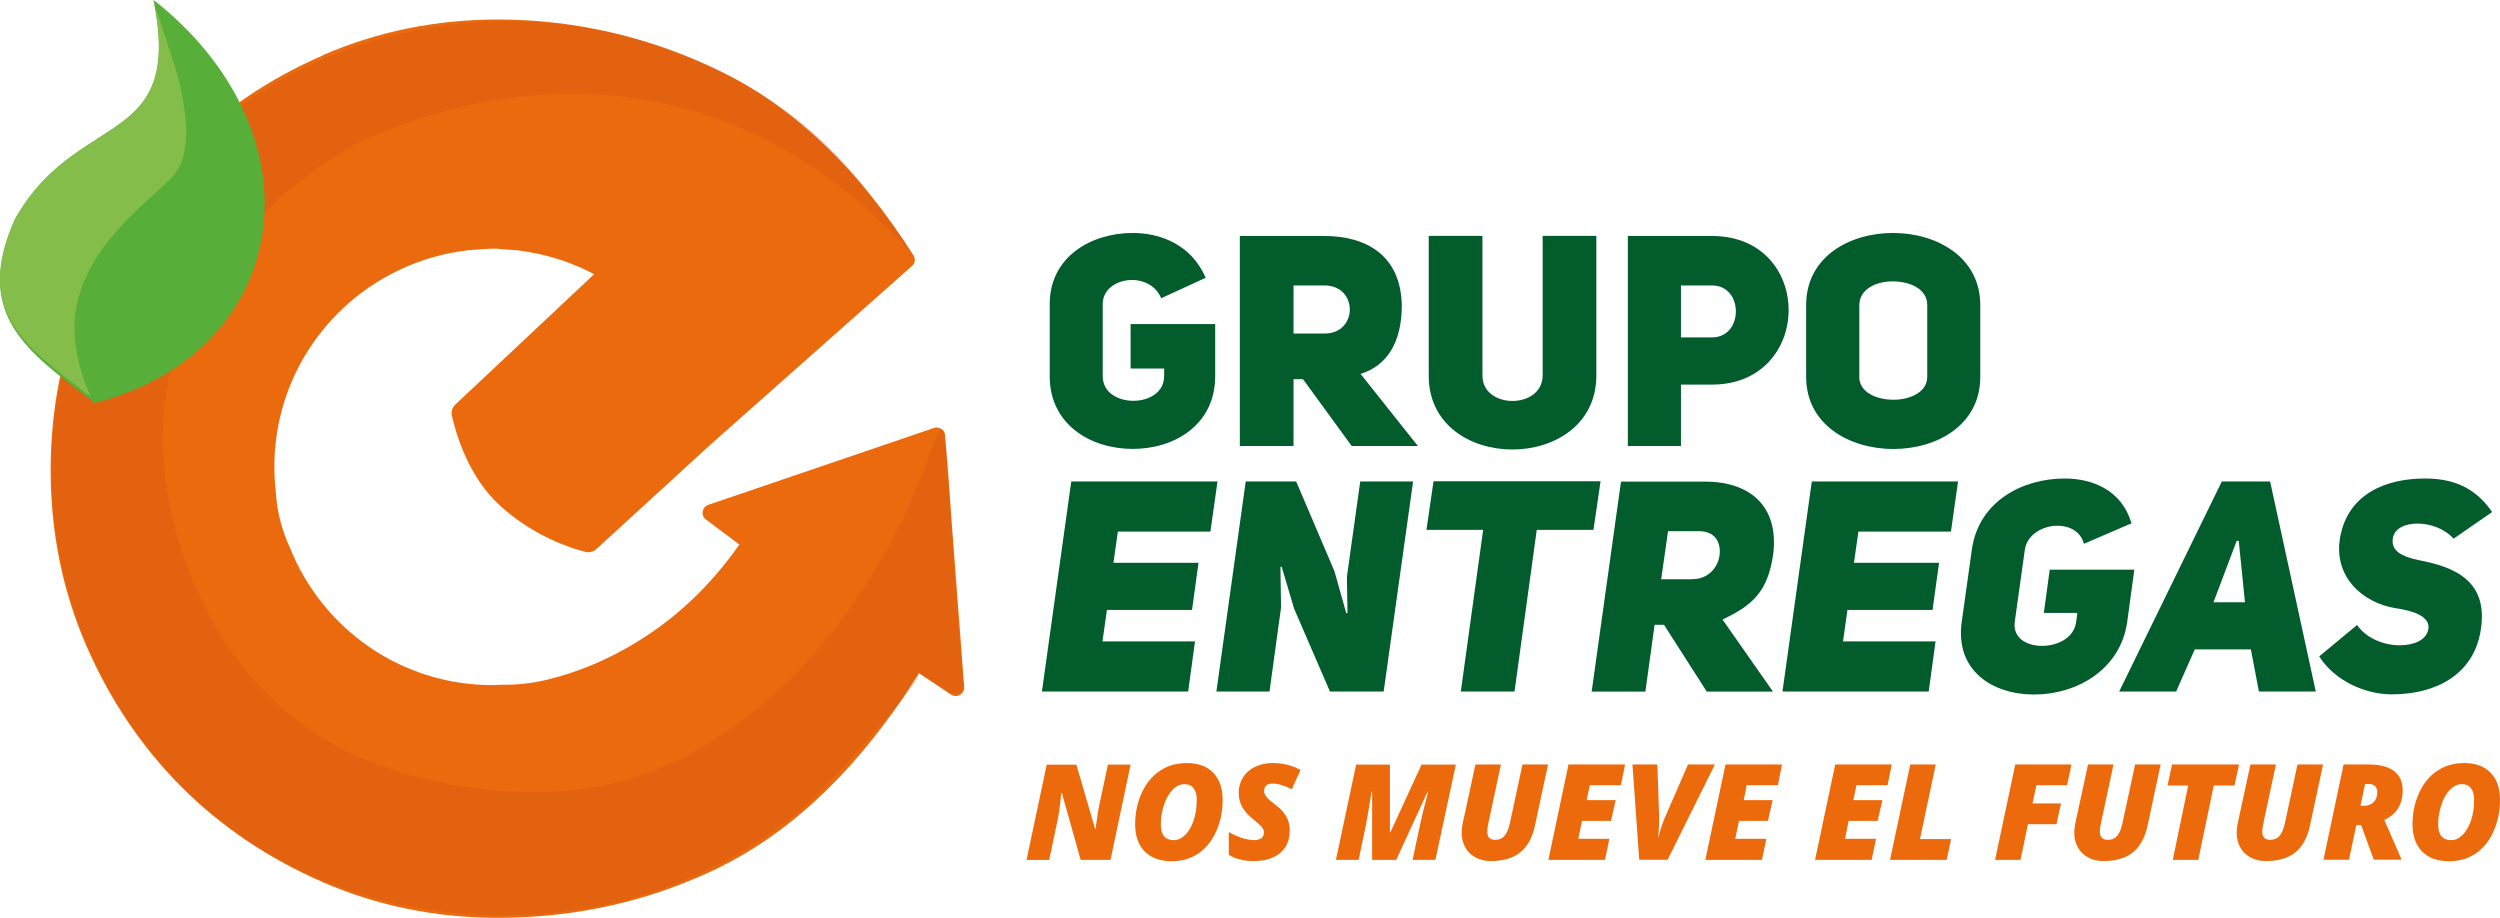 <?xml version="1.0" encoding="UTF-8"?>
<svg id="Layer_2" data-name="Layer 2" xmlns="http://www.w3.org/2000/svg" viewBox="0 0 292.32 107.31">
  <defs>
    <style>
      .cls-1 {
        fill: #ec6a0b;
      }

      .cls-2 {
        fill: #c85217;
        opacity: .3;
      }

      .cls-3 {
        fill: #85bd4b;
      }

      .cls-4 {
        fill: #ec6a0e;
      }

      .cls-5 {
        fill: #025c2b;
      }

      .cls-6 {
        fill: none;
      }

      .cls-7 {
        fill: #57af39;
      }
    </style>
  </defs>
  <g id="Pantalla_5" data-name="Pantalla 5">
    <g id="GrupoLogoColor">
      <g>
        <path class="cls-5" d="m135.77,34.87c-1.35-3.3-6.83-2.53-6.83.69v8.43c0,3.85,7.18,3.82,7.18,0v-.9h-3.92v-5.2h9.89v6.1c0,5.65-4.72,8.5-9.64,8.5s-9.71-2.84-9.71-8.5v-8.43c0-5.55,4.86-8.32,9.71-8.32,3.19,0,6.83,1.32,8.53,5.24l-5.2,2.39Z"/>
        <path class="cls-5" d="m152.36,44.34h-1.11v7.81h-6.28v-24.56h9.82c5.07,0,8.98,2.33,9.12,8.08,0,4.54-1.84,7.11-4.82,8.05l6.7,8.43h-7.74l-5.69-7.81Zm2.53-5.34c3.92,0,3.92-5.62,0-5.62h-3.64v5.62h3.64Z"/>
        <path class="cls-5" d="m173.34,43.92c0,3.95,7.01,3.95,7.04,0v-16.34h6.28v16.34c-.03,11.52-19.63,11.52-19.6,0v-16.34h6.28v16.34Z"/>
        <path class="cls-5" d="m190.34,27.59h9.82c6,0,8.98,4.34,8.98,8.67s-3.02,8.71-8.95,8.71h-3.64v7.18h-6.21v-24.56Zm9.82,11.86c3.75.03,3.75-6.11,0-6.07h-3.61v6.07h3.61Z"/>
        <path class="cls-5" d="m211.19,35.67c0-5.65,5.07-8.43,10.16-8.43s10.2,2.81,10.2,8.43v8.4c0,5.62-5.06,8.43-10.16,8.43s-10.2-2.81-10.2-8.43v-8.4Zm6.21,8.4c0,1.8,2.01,2.67,3.99,2.67s3.96-.9,3.96-2.67v-8.4c0-1.91-2.05-2.77-4.06-2.77s-3.88.97-3.88,2.77v8.4Z"/>
        <polygon class="cls-5" points="130.19 65.81 140.14 65.81 139.38 71.32 129.43 71.32 128.91 75 139.73 75 138.93 80.86 121.83 80.86 125.26 56.3 142.36 56.3 141.53 62.16 130.71 62.16 130.19 65.81"/>
        <polygon class="cls-5" points="145.66 56.3 151.56 56.3 156.03 66.78 157.42 71.71 157.56 71.67 157.49 67.44 159.05 56.3 165.23 56.3 161.79 80.86 155.51 80.86 151.32 71.18 149.86 66.26 149.72 66.29 149.79 71.05 148.44 80.86 142.23 80.86 145.66 56.3"/>
        <polygon class="cls-5" points="179.69 61.96 177.09 80.86 170.81 80.86 173.42 61.96 166.79 61.96 167.62 56.27 187.15 56.27 186.32 61.96 179.69 61.96"/>
        <path class="cls-5" d="m194.58,73.06h-1.11l-1.08,7.81h-6.28l3.43-24.56h9.82c5.07,0,8.67,2.71,7.98,8.46-.63,4.54-2.57,6.07-5.93,7.67l5.9,8.43h-7.74l-5-7.81Zm3.3-5.34c1.91,0,3.02-1.42,3.19-2.84.17-1.49-.56-2.77-2.39-2.77h-3.64l-.8,5.62h3.64Z"/>
        <polygon class="cls-5" points="216.78 65.81 226.73 65.81 225.97 71.32 216.02 71.32 215.5 75 226.32 75 225.52 80.86 208.42 80.86 211.85 56.3 228.95 56.3 228.12 62.16 217.3 62.16 216.78 65.81"/>
        <path class="cls-5" d="m243.67,63.59c-.38-1.46-1.7-2.12-3.09-2.12-1.73,0-3.57,1.04-3.82,2.81l-1.18,8.43c-.24,1.87,1.35,2.81,3.19,2.81s3.75-.94,3.99-2.81l.14-1.04h-3.92l.69-5.06h9.89l-.83,6.1c-.8,5.65-5.97,8.5-10.89,8.5s-9.26-2.84-8.46-8.5l1.18-8.43c.8-5.73,6-8.33,10.86-8.33,3.19,0,6.66,1.32,7.81,5.24l-5.55,2.39Z"/>
        <path class="cls-5" d="m270.79,80.86h-6.66l-.94-4.93h-6.56l-2.18,4.93h-6.66l12-24.56h5.65l5.34,24.56Zm-8.29-10.44l-.73-7.18h-.24l-2.71,7.18h3.68Z"/>
        <path class="cls-5" d="m275.62,73.09c1.08,1.56,3.12,2.36,4.96,2.36,1.66,0,3.12-.59,3.36-1.87.28-1.53-1.87-2.19-3.85-2.47-3.85-.62-7.32-3.71-6.45-8.36.94-5.03,5.38-6.8,9.89-6.8,2.98,0,5.76.83,7.87,3.92l-4.51,3.12c-1.04-1.18-2.67-1.73-4.09-1.77-1.56-.03-2.88.56-3.02,1.8-.17,1.42,1.07,2.05,2.95,2.46,4.27.8,8.43,2.43,7.28,8.53-.9,4.79-5.06,7.18-10.37,7.18-2.95,0-6.59-1.49-8.46-4.44l4.44-3.68Z"/>
        <path class="cls-1" d="m129.83,100.54h-3.47l-2.2-7.83h-.06c-.15,1.48-.29,2.54-.44,3.19l-.98,4.65h-2.65l2.36-11.14h3.47l2.18,7.49h.07c.15-1.2.29-2.14.44-2.83l1-4.67h2.65l-2.35,11.14Z"/>
        <path class="cls-1" d="m138.78,89.22c1.32,0,2.35.38,3.08,1.13.73.76,1.1,1.81,1.1,3.16s-.25,2.59-.76,3.71c-.51,1.12-1.2,1.98-2.09,2.58-.89.6-1.92.9-3.09.9-1.37,0-2.42-.38-3.17-1.14-.74-.76-1.12-1.81-1.12-3.16s.26-2.58.78-3.71c.52-1.13,1.24-1.99,2.14-2.58.9-.59,1.94-.89,3.12-.89m1.17,4.32c0-.58-.12-1.03-.37-1.36-.24-.33-.6-.49-1.06-.49-.5,0-.97.21-1.39.64-.42.43-.76,1.01-1.01,1.76-.25.75-.38,1.51-.38,2.3,0,1.23.51,1.85,1.52,1.85.48,0,.93-.21,1.35-.63.41-.42.74-.99.98-1.71.24-.72.35-1.5.35-2.35"/>
        <path class="cls-1" d="m150.8,97.11c0,1.13-.37,2.01-1.12,2.63-.75.63-1.79.94-3.12.94-.56,0-1.09-.06-1.59-.19-.5-.12-.93-.31-1.29-.54v-2.67c.43.27.92.49,1.47.68.55.18,1.05.27,1.5.27.38,0,.66-.08.85-.23.19-.16.29-.38.29-.67,0-.14-.03-.27-.09-.38-.06-.12-.15-.24-.26-.36-.11-.12-.41-.38-.9-.79-.6-.48-1.03-.97-1.3-1.46-.27-.5-.4-1.04-.4-1.64,0-.67.17-1.26.5-1.8.33-.53.8-.94,1.41-1.24.61-.29,1.29-.44,2.04-.44,1.21,0,2.31.27,3.28.81l-1.03,2.26c-.87-.45-1.61-.67-2.22-.67-.33,0-.58.07-.75.21-.18.14-.26.35-.26.63,0,.25.08.48.26.7.17.22.49.51.97.87.6.44,1.05.91,1.33,1.39.29.49.44,1.05.44,1.68"/>
        <path class="cls-1" d="m160.44,100.54v-7.99h-.06c-.34,2.12-.56,3.42-.66,3.9l-.86,4.09h-2.65l2.36-11.14h3.95v7.91h.06l3.64-7.91h4.01l-2.39,11.14h-2.67l.89-4.18c.25-1.16.53-2.27.82-3.32l.11-.49h-.06l-3.67,7.99h-2.82Z"/>
        <path class="cls-1" d="m181.01,89.39l-1.52,7.1c-.3,1.43-.87,2.48-1.72,3.17-.84.68-1.99,1.02-3.44,1.02-.68,0-1.28-.14-1.8-.42-.52-.28-.92-.67-1.2-1.18-.28-.5-.42-1.06-.42-1.68,0-.33.03-.65.09-.98l1.52-7.03h2.98l-1.49,6.96c-.07.35-.11.64-.11.88,0,.64.31.97.92.97.48,0,.85-.16,1.12-.49.27-.33.48-.83.62-1.51l1.46-6.81h2.98Z"/>
        <polygon class="cls-1" points="187.67 100.54 181.05 100.54 183.4 89.39 190.02 89.39 189.53 91.81 185.89 91.81 185.53 93.56 188.92 93.56 188.37 95.98 184.98 95.98 184.55 98.08 188.18 98.08 187.67 100.54"/>
        <path class="cls-1" d="m197.36,89.39h3.16l-5.53,11.14h-3.32l-.79-11.14h2.91l.21,6.11v.39c0,.73-.04,1.38-.12,1.95h.06c.07-.32.18-.73.34-1.2.15-.48.3-.85.42-1.11l2.67-6.13Z"/>
        <polygon class="cls-1" points="206.02 100.54 199.4 100.54 201.76 89.39 208.37 89.39 207.88 91.81 204.24 91.81 203.89 93.56 207.27 93.56 206.72 95.98 203.34 95.98 202.9 98.08 206.54 98.08 206.02 100.54"/>
        <polygon class="cls-1" points="218.85 100.54 212.23 100.54 214.59 89.39 221.2 89.39 220.71 91.81 217.07 91.81 216.71 93.56 220.1 93.56 219.55 95.98 216.16 95.98 215.73 98.08 219.36 98.08 218.85 100.54"/>
        <polygon class="cls-1" points="221 100.54 223.36 89.39 226.34 89.39 224.5 98.11 228.14 98.11 227.62 100.54 221 100.54"/>
        <polygon class="cls-1" points="236.26 100.54 233.28 100.54 235.64 89.39 242.21 89.39 241.7 91.81 238.11 91.81 237.66 93.94 240.99 93.94 240.46 96.37 237.12 96.37 236.26 100.54"/>
        <path class="cls-1" d="m252.64,89.39l-1.52,7.1c-.3,1.43-.87,2.48-1.72,3.17-.84.68-1.99,1.02-3.44,1.02-.68,0-1.28-.14-1.8-.42s-.92-.67-1.2-1.18c-.28-.5-.42-1.06-.42-1.68,0-.33.03-.65.09-.98l1.52-7.03h2.98l-1.49,6.96c-.07.35-.11.64-.11.88,0,.64.31.97.92.97.48,0,.85-.16,1.12-.49.27-.33.48-.83.62-1.51l1.46-6.81h2.98Z"/>
        <polygon class="cls-1" points="257.04 100.54 254.06 100.54 255.86 91.85 253.45 91.85 253.97 89.39 261.81 89.39 261.27 91.85 258.85 91.85 257.04 100.54"/>
        <path class="cls-1" d="m271.63,89.39l-1.52,7.1c-.3,1.43-.87,2.48-1.72,3.17-.84.68-1.99,1.02-3.44,1.02-.68,0-1.28-.14-1.8-.42s-.92-.67-1.2-1.18c-.28-.5-.42-1.06-.42-1.68,0-.33.03-.65.09-.98l1.52-7.03h2.98l-1.49,6.96c-.07.35-.11.64-.11.88,0,.64.31.97.92.97.48,0,.85-.16,1.12-.49.27-.33.48-.83.62-1.51l1.46-6.81h2.98Z"/>
        <path class="cls-1" d="m275.52,96.48l-.86,4.05h-2.98l2.35-11.14h2.95c1.28,0,2.26.25,2.94.76s1.02,1.27,1.02,2.29c0,.79-.18,1.48-.54,2.07-.36.59-.9,1.04-1.61,1.35l1.71,3.93.31.73h-3.25l-1.48-4.05h-.56Zm.48-2.26h.39c.48,0,.87-.14,1.15-.42.28-.28.43-.66.43-1.16,0-.31-.09-.56-.26-.72-.18-.17-.43-.25-.77-.25h-.4l-.53,2.55Z"/>
        <path class="cls-1" d="m288.14,89.22c1.32,0,2.35.38,3.08,1.13.73.76,1.1,1.81,1.1,3.16s-.25,2.59-.76,3.71c-.51,1.12-1.2,1.98-2.09,2.58-.89.6-1.92.9-3.09.9-1.37,0-2.42-.38-3.17-1.14-.74-.76-1.12-1.81-1.12-3.16s.26-2.58.78-3.71c.52-1.13,1.24-1.99,2.14-2.58.9-.59,1.94-.89,3.12-.89m1.17,4.32c0-.58-.12-1.03-.37-1.36-.24-.33-.6-.49-1.06-.49-.5,0-.97.21-1.39.64-.42.43-.76,1.01-1.01,1.76-.25.75-.38,1.51-.38,2.3,0,1.23.51,1.85,1.52,1.85.48,0,.93-.21,1.35-.63.41-.42.74-.99.98-1.71.24-.72.35-1.5.35-2.35"/>
      </g>
      <path class="cls-6" d="m38.58,6.81c-6.29,2.72-11.83,6.48-16.46,11.17-4.62,4.7-8.35,10.27-11.07,16.55-2.73,6.3-4.12,13.19-4.12,20.47s1.38,13.96,4.11,20.26c2.73,6.29,6.45,11.83,11.08,16.46,4.62,4.62,10.15,8.34,16.45,11.07,6.3,2.74,13.12,4.12,20.27,4.12,9.08,0,17.69-1.95,25.58-5.78,7.92-3.85,15.12-10.48,21.39-19.69.26-.38,1.9-2.94,1.9-2.94l3.74,2.5c.67.45,1.57-.09,1.52-.89l-2.21-29.2c-.05-.64-.69-1.06-1.3-.85l-26.19,8.92c-.74.25-.9,1.24-.27,1.71l3.87,2.89c-2.82,4.03-6.15,7.41-9.91,10.02-3.76,2.62-7.78,4.48-11.93,5.56-1.94.51-3.89.74-5.84.69-.33.01-.64.05-.97.05-10.63,0-19.71-6.57-23.46-15.85-.47-.99-.87-2.11-1.2-3.39-.26-1.04-.4-2.15-.48-3.28-.1-.92-.17-1.86-.17-2.81,0-10.08,5.91-18.75,14.44-22.82.03-.01.08-.03.11-.05,2.4-1.13,5-1.9,7.74-2.23.08,0,.16-.04.24-.06.05,0,.1,0,.15,0,.27-.03.55-.03.82-.05.68-.05,1.36-.11,2.02-.11.45,0,.86.06,1.3.09.49.02.99.05,1.47.12.43.05.85.11,1.26.19,2.7.46,5.25,1.34,7.58,2.57l-15.84,14.88-.26.24c-.36.33-.52.83-.41,1.31.49,2.13,1.91,7.16,5.7,10.54,3.92,3.51,8.14,4.85,9.79,5.26.44.12.91,0,1.24-.3l.45-.4,12.72-11.64h0l23.5-20.84c.35-.31.42-.81.17-1.21-6.27-9.91-13.69-17.03-22.02-21.16-8.32-4.12-17.13-6.21-26.21-6.22-7.14,0-13.96,1.38-20.27,4.12"/>
      <path class="cls-4" d="m37.81,6.45c-6.34,2.74-11.92,6.53-16.58,11.26-4.66,4.73-8.41,10.34-11.16,16.68-2.75,6.35-4.15,13.29-4.15,20.62,0,7.2,1.39,14.07,4.14,20.42,2.75,6.34,6.5,11.92,11.16,16.58,4.65,4.66,10.23,8.41,16.57,11.16,6.35,2.76,13.22,4.15,20.41,4.15,9.16,0,17.83-1.96,25.78-5.83,7.98-3.88,15.23-10.55,21.56-19.83.26-.38,1.91-2.95,1.91-2.95l3.76,2.51c.68.45,1.59-.08,1.53-.9l-2.23-29.42c-.05-.64-.69-1.07-1.3-.86l-26.39,8.99c-.75.26-.91,1.25-.27,1.72l3.9,2.92c-2.84,4.06-6.2,7.45-9.99,10.09-3.79,2.64-7.83,4.52-12.02,5.6-1.95.51-3.92.75-5.88.7-.33.01-.65.05-.98.05-10.71,0-19.86-6.61-23.64-15.97-.47-1-.88-2.13-1.21-3.41-.27-1.05-.41-2.16-.49-3.31-.1-.93-.16-1.87-.16-2.83,0-10.16,5.95-18.9,14.55-23,.04-.02.07-.04.11-.05,2.42-1.14,5.03-1.92,7.79-2.25.08-.01.16-.04.25-.05.05,0,.1,0,.14,0,.27-.03.55-.03.83-.05.68-.05,1.37-.12,2.03-.12.45,0,.87.07,1.31.1.5.03,1,.06,1.48.11.43.05.85.11,1.27.19,2.72.46,5.28,1.35,7.63,2.59l-15.96,14.99-.26.24c-.36.34-.52.84-.41,1.32.49,2.15,1.93,7.21,5.74,10.62,3.95,3.54,8.2,4.88,9.87,5.3.44.11.91,0,1.25-.31l.46-.41,12.81-11.73h0s23.68-20.99,23.68-20.99c.35-.31.42-.82.17-1.22-6.33-9.98-13.79-17.16-22.19-21.33-8.38-4.15-17.26-6.26-26.41-6.26-7.2,0-14.06,1.39-20.42,4.15"/>
      <path class="cls-6" d="m37.81,6.45c-6.34,2.74-11.92,6.53-16.58,11.26-4.66,4.73-8.41,10.34-11.16,16.68-2.75,6.35-4.15,13.29-4.15,20.62,0,7.2,1.39,14.07,4.14,20.42,2.75,6.34,6.5,11.92,11.16,16.58,4.65,4.66,10.23,8.41,16.57,11.16,6.35,2.76,13.22,4.15,20.41,4.15,9.16,0,17.83-1.96,25.78-5.83,7.98-3.88,15.23-10.55,21.56-19.83.26-.38,1.91-2.95,1.91-2.95l3.76,2.51c.68.45,1.59-.08,1.53-.9l-2.23-29.42c-.05-.64-.69-1.07-1.3-.86l-26.39,8.99c-.75.26-.91,1.25-.27,1.72l3.9,2.92c-2.84,4.06-6.2,7.45-9.99,10.09-3.79,2.64-7.83,4.52-12.02,5.6-1.95.51-3.92.75-5.88.7-.33.01-.65.05-.98.05-10.71,0-19.86-6.61-23.64-15.97-.47-1-.88-2.13-1.21-3.41-.27-1.05-.41-2.16-.49-3.31-.1-.93-.16-1.87-.16-2.83,0-10.16,5.95-18.9,14.55-23,.04-.02.07-.04.11-.05,2.42-1.14,5.03-1.92,7.79-2.25.08-.01.16-.04.25-.05.05,0,.1,0,.14,0,.27-.03.55-.03.83-.05.68-.05,1.37-.12,2.03-.12.45,0,.87.07,1.31.1.5.03,1,.06,1.48.11.43.05.85.11,1.27.19,2.72.46,5.28,1.35,7.63,2.59l-15.96,14.99-.26.24c-.36.34-.52.84-.41,1.32.49,2.15,1.93,7.21,5.74,10.62,3.95,3.54,8.2,4.88,9.87,5.3.44.11.91,0,1.25-.31l.46-.41,12.81-11.73h0s23.68-20.99,23.68-20.99c.35-.31.42-.82.17-1.22-6.33-9.98-13.79-17.16-22.19-21.33-8.38-4.15-17.26-6.26-26.41-6.26-7.2,0-14.06,1.39-20.42,4.15"/>
      <path class="cls-2" d="m50.81,3.14c-3.42.53-6.78,1.39-10.03,2.57-7.17,2.6-13.77,6.75-19.23,12.06-5.54,5.38-9.73,12.14-12.36,19.39-2.2,6.07-3.31,12.55-3.16,19.01.17,7.92,2.22,15.78,5.82,22.83,8.26,16.16,23.66,26.17,41.68,27.78,15.06,1.35,29.51-2.88,40.98-12.81.86-.74,13.98-14.62,12.82-15.39l3.76,2.51c2.3.1,1.48-1.52,1.48-1.52,0-.21-.03-.43-.05-.65-.36-4.68-.71-9.35-1.06-14.03-.36-4.76-.31-9.47-1.08-14.17-.26-1.59-1.21,1.06-1.32,1.37-.41,1.17-.84,2.33-1.3,3.48-.92,2.3-1.93,4.56-3.06,6.76-2.25,4.41-4.93,8.59-8.08,12.41-3.74,4.53-8.12,8.53-13.06,11.71-7.06,4.55-14.37,6.46-22.79,6.14-9.62-.37-19.43-2.97-26.91-9.04-6.17-5-10.41-12.12-12.78-19.7-2.06-6.58-2.77-13.69-1.16-20.39,1.39-5.81,4.59-11.17,8.41-15.73,3.66-4.37,8.14-8.06,13.16-10.77,0,0,35.91-19.86,65.22,12.8l-2.41-3.6c-1.8-2.34-3.31-4.53-5.3-6.75-1.07-1.19-2.2-2.33-3.39-3.4-5.8-5.22-12.83-8.99-20.3-11.2-5.21-1.54-10.65-2.34-16.08-2.34-2.81,0-5.62.21-8.39.64"/>
      <path class="cls-7" d="m1.74,25.67l.03-.03c2.81-5.09,6.47-7.41,9.7-9.48,4.87-3.12,8.41-5.38,6.65-15.19l-.17-.98.78.62c9.28,7.65,13.68,18,11.78,27.69-1.73,8.7-8.19,15.39-17.75,18.34-.47.15-1.01.31-1.49.43l-.2.04-.13-.1c-.33-.25-.65-.5-.97-.74C2.72,40.76-3.02,36.4,1.74,25.67Z"/>
      <path class="cls-3" d="m21.1,10.15c.11.52.83,4.01.67,5.92-.1.79-.16,1.74-.46,2.64-.18.48-.41.91-.71,1.35-.28.43-.64.84-1.06,1.24-1.68,1.57-3.68,3.26-5.61,5.38-.96,1.09-1.92,2.26-2.73,3.58-.43.67-.8,1.39-1.15,2.15-.34.71-.63,1.49-.86,2.33-.21.81-.37,1.67-.45,2.55-.06.85-.03,1.75.06,2.67.1.91.28,1.76.46,2.64.26.87.52,1.73.86,2.58.15.4.31.8.47,1.19C2.85,40.48-3.07,36.44,1.72,25.66,8.7,13.11,21.11,17.42,18.13.75c0,0,2.4,6.95,2.98,9.41Z"/>
    </g>
  </g>
</svg>